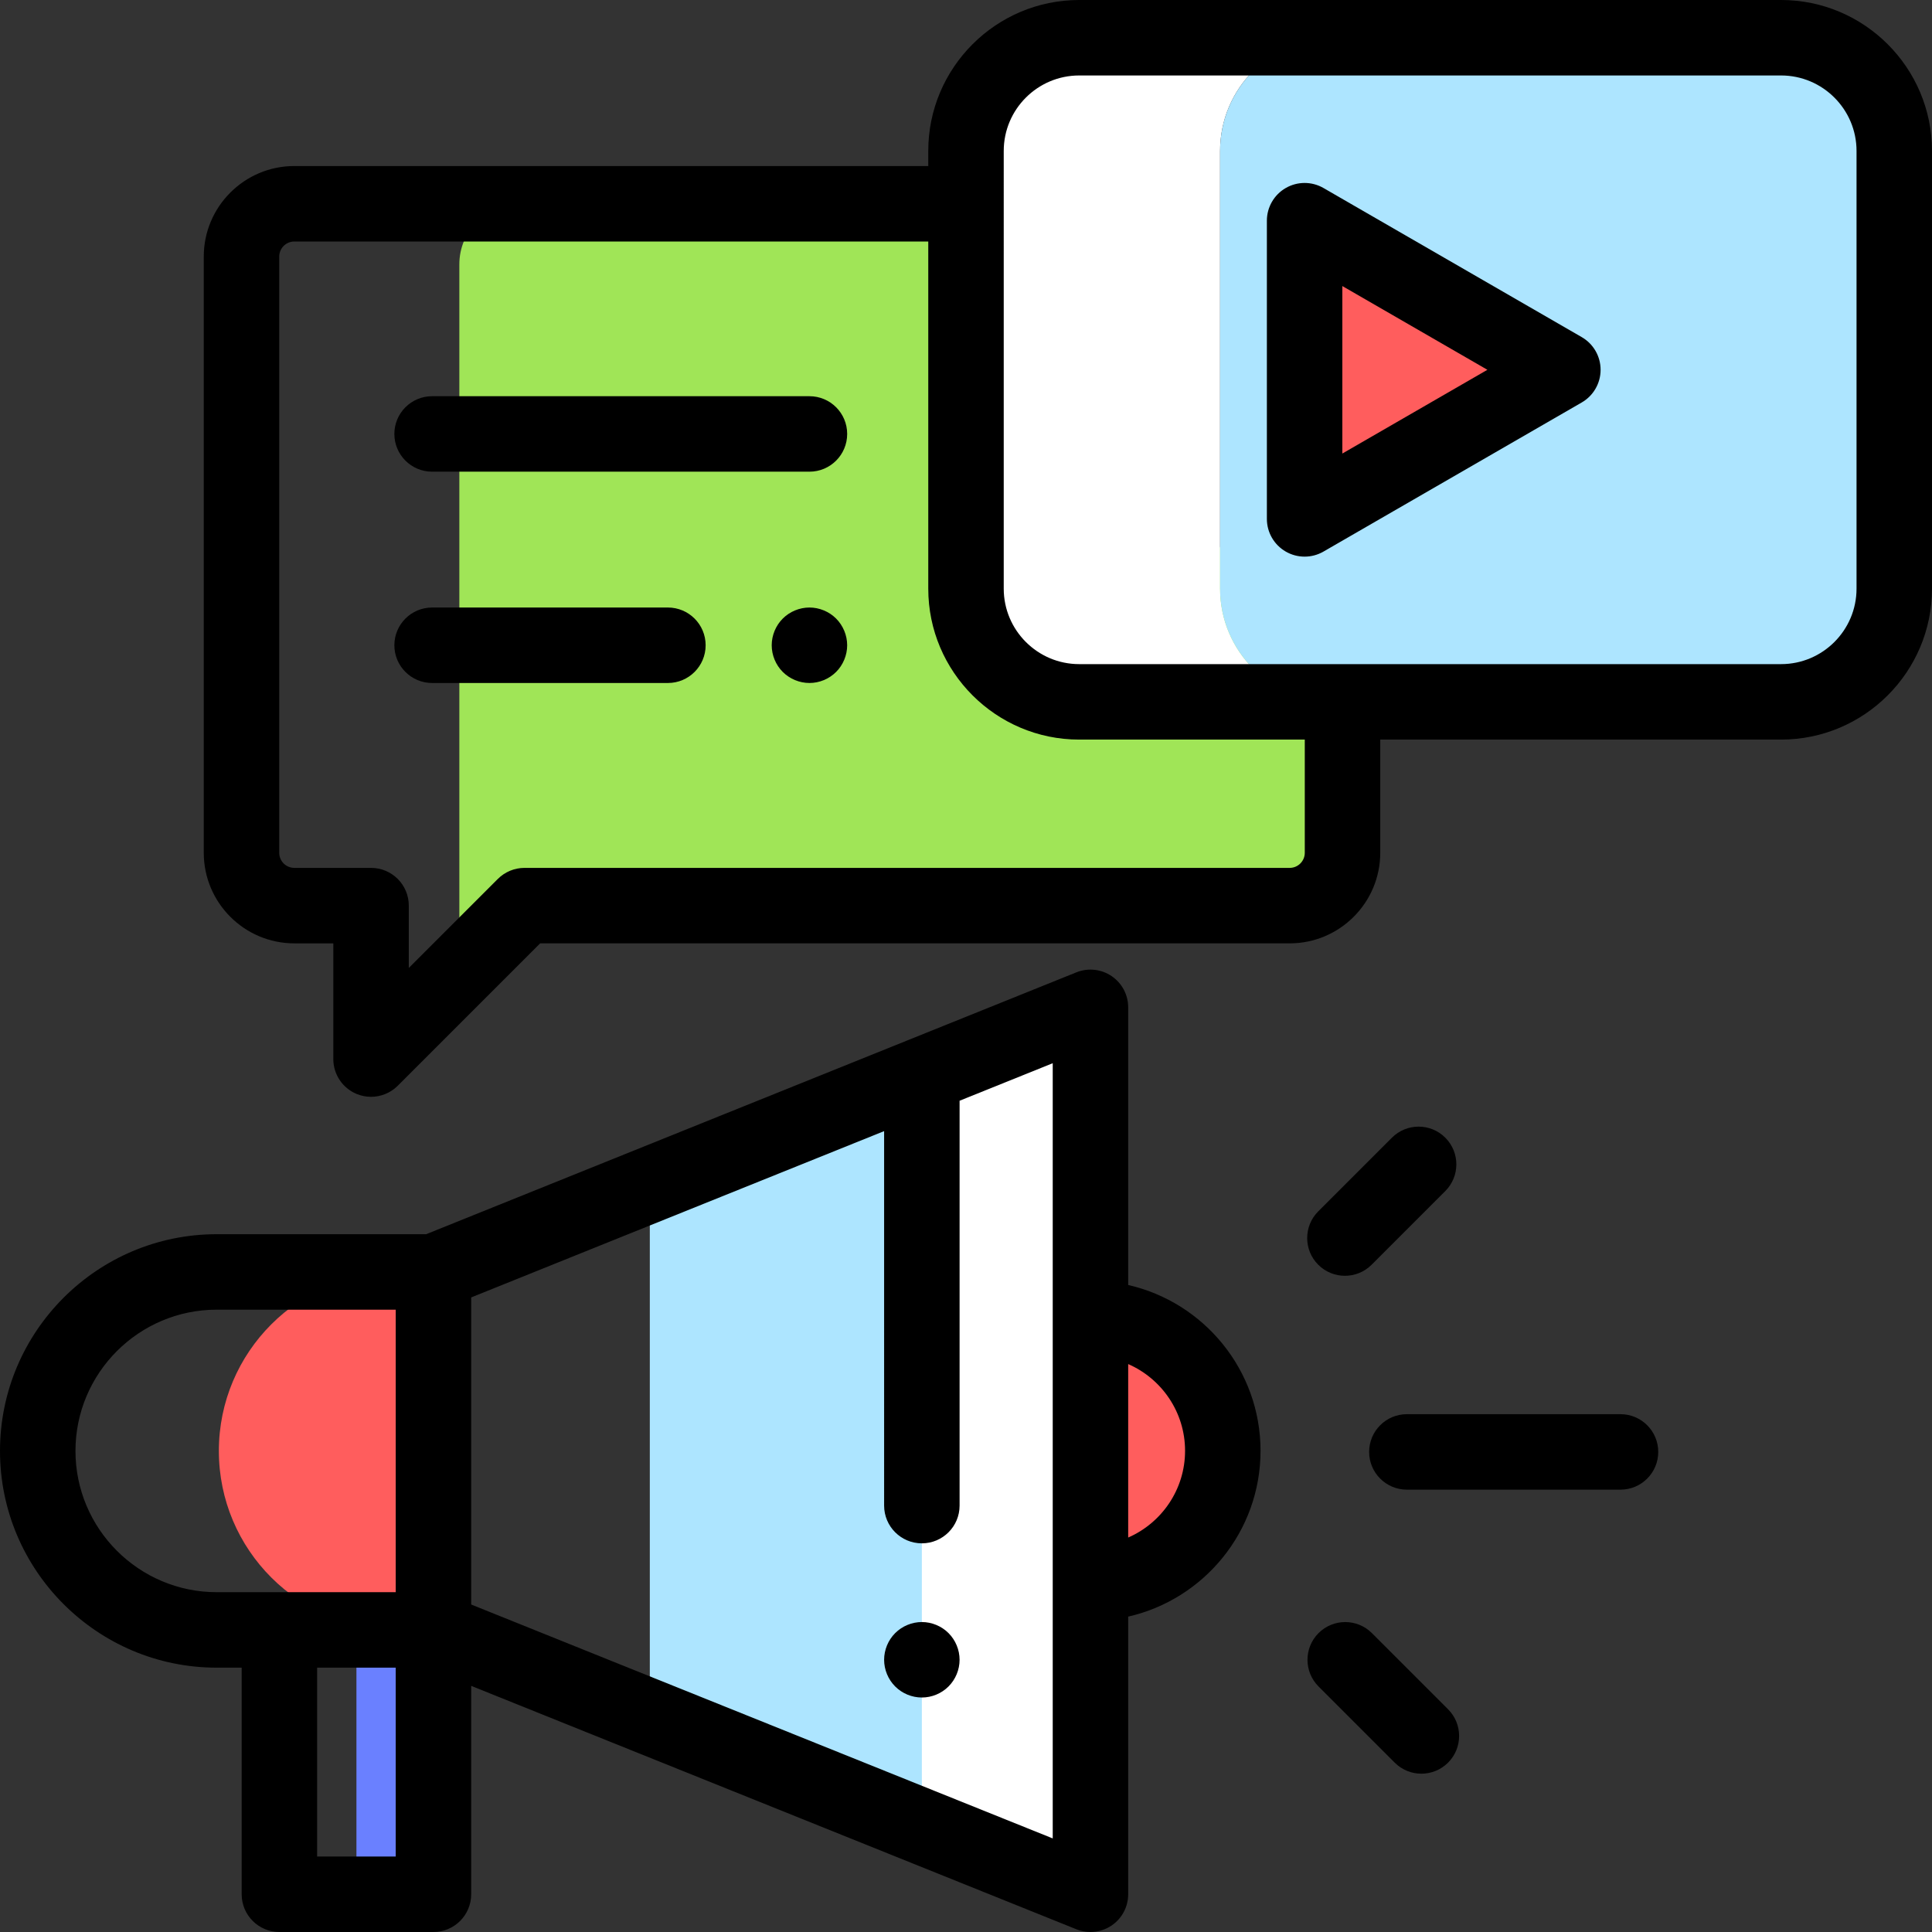 <?xml version="1.0" encoding="iso-8859-1"?>
<!-- Generator: Adobe Illustrator 19.0.0, SVG Export Plug-In . SVG Version: 6.00 Build 0)  -->
<svg version="1.1" id="Capa_1" xmlns="http://www.w3.org/2000/svg" xmlns:xlink="http://www.w3.org/1999/xlink" x="0px" y="0px"
	 viewBox="0 0 512.001 512.001" style="enable-background:new 0 0 512.001 512.001;" xml:space="preserve">
<rect x="0" y="0" width="512.001" height="512.001" fill="#333333" stroke="none"/>
<g>
	<path style="fill:#FF5D5D;" d="M288.983,419.551c19.37,0,35.072-15.702,35.072-35.072s-15.702-35.072-35.072-35.072V419.551z"/>
	<path style="fill:#FF5D5D;" d="M105.436,337.078c-26.198,0-47.435,21.237-47.435,47.435l0,0c0,26.198,21.237,47.435,47.435,47.435
		h9.438v-94.869L105.436,337.078L105.436,337.078z"/>
</g>
<polygon style="fill:#6A80FF;" points="94.457,431.96 94.457,502 114.869,502 114.869,431.972 "/>
<polygon style="fill:#ADE5FF;" points="172.208,313.988 172.208,455.033 288.983,502 288.983,266.958 "/>
<polygon style="fill:#FFFFFF;" points="244.301,484.029 288.983,502 288.983,266.957 244.301,284.953 "/>
<path style="fill:#A0E557;" d="M121.73,70.05v181.136c0,1.824,0.319,3.571,0.88,5.205L139.001,240h202.78c7.732,0,14-6.268,14-14
	v-37l-99.78-135h-118.22C128.916,54,121.73,61.186,121.73,70.05z"/>
<path style="fill:#FFFFFF;" d="M323.334,156V40c0-16.569,13.431-30,30-30h-67.333c-16.569,0-30,13.431-30,30v116
	c0,16.569,13.431,30,30,30h67.333C336.766,186,323.334,172.569,323.334,156z"/>
<path style="fill:#ADE5FF;" d="M502.001,156V40c0-16.569-13.431-30-30-30H353.334c-16.569,0-30,13.431-30,30v116
	c0,16.569,13.431,30,30,30h118.667C488.57,186,502.001,172.569,502.001,156z"/>
<polygon style="fill:#FF5D5D;" points="345.736,58.486 414.176,98 345.736,137.514 "/>
<path d="M244.301,429.859c-2.63,0-5.21,1.07-7.07,2.931c-1.86,1.859-2.93,4.439-2.93,7.069c0,2.641,1.07,5.21,2.93,7.07
	c1.86,1.87,4.44,2.93,7.07,2.93s5.21-1.06,7.07-2.93c1.86-1.86,2.93-4.439,2.93-7.07c0-2.63-1.07-5.21-2.93-7.069
	C249.511,430.93,246.931,429.859,244.301,429.859z"/>
<path d="M298.983,340.539v-73.582c0-3.322-1.65-6.428-4.403-8.287s-6.25-2.229-9.333-0.989l-172.313,69.397h-55.5
	c-31.668,0-57.433,25.765-57.433,57.435s25.765,57.435,57.435,57.435h6.609V502c0,5.522,4.477,10,10,10h40.824
	c5.523,0,10-4.478,10-10v-55.228l160.383,64.506c1.203,0.484,2.47,0.723,3.73,0.723c1.968,0,3.922-0.581,5.6-1.714
	c2.752-1.859,4.401-4.965,4.401-8.286V428.42c20.054-4.563,35.072-22.525,35.072-43.94S319.037,345.102,298.983,340.539z
	 M20.001,384.513c0-20.642,16.793-37.435,37.435-37.435h47.438l-0.004,74.869H57.436C36.794,421.947,20.001,405.154,20.001,384.513z
	 M84.045,492v-50.053h20.824V492H84.045z M278.983,487.199l-154.109-61.983V343.83l109.427-44.07V399c0,5.522,4.477,10,10,10
	s10-4.478,10-10V291.705l24.683-9.941v205.435H278.983z M298.983,407.464v-45.97c8.861,3.87,15.072,12.714,15.072,22.985
	C314.055,394.75,307.845,403.594,298.983,407.464z"/>
<path d="M429.453,374.775h-56.618c-5.523,0-10,4.478-10,10s4.477,10,10,10h56.618c5.523,0,10-4.478,10-10
	S434.976,374.775,429.453,374.775z"/>
<path d="M356.419,338.1c2.559,0,5.119-0.977,7.071-2.929l19.53-19.53c3.905-3.905,3.905-10.237,0-14.143
	c-3.905-3.904-10.237-3.904-14.143,0l-19.53,19.53c-3.905,3.905-3.905,10.237,0,14.143C351.301,337.123,353.86,338.1,356.419,338.1z
	"/>
<path d="M363.571,432.792c-3.905-3.904-10.237-3.904-14.143,0c-3.905,3.905-3.905,10.237,0,14.143l20.184,20.184
	c1.953,1.952,4.512,2.929,7.071,2.929s5.119-0.977,7.071-2.929c3.905-3.905,3.905-10.237,0-14.143L363.571,432.792z"/>
<path d="M472.001,0h-186c-22.056,0-40,17.944-40,40v4h-168c-13.234,0-24,10.767-24,24v158c0,13.233,10.766,24,24,24h10.333v30.667
	c0,4.045,2.437,7.691,6.173,9.239c1.237,0.512,2.536,0.761,3.825,0.761c2.602,0,5.16-1.016,7.073-2.929L143.143,250h198.638
	c13.234,0,24-10.767,24-24v-30h106.22c22.056,0,40-17.944,40-40V40C512,17.944,494.057,0,472.001,0z M345.781,226
	c0,2.206-1.794,4-4,4h-202.78c-2.652,0-5.196,1.054-7.071,2.929l-23.595,23.596V240c0-5.522-4.477-10-10-10H78.001
	c-2.206,0-4-1.794-4-4V68c0-2.206,1.794-4,4-4h168v92c0,22.056,17.944,40,40,40h59.78V226z M492.001,156c0,11.028-8.972,20-20,20
	h-186c-11.028,0-20-8.972-20-20V40c0-11.028,8.972-20,20-20h186c11.028,0,20,8.972,20,20V156z"/>
<path d="M419.176,89.34l-68.44-39.514c-3.094-1.787-6.906-1.787-10,0c-3.094,1.786-5,5.088-5,8.66v79.027
	c0,3.572,1.906,6.874,5,8.66c1.547,0.894,3.273,1.34,5,1.34s3.453-0.446,5-1.34l68.44-39.514c3.094-1.786,5-5.088,5-8.66
	S422.271,91.126,419.176,89.34z M355.736,120.193V75.807L394.176,98L355.736,120.193z"/>
<path d="M214.512,105h-100c-5.523,0-10,4.478-10,10s4.477,10,10,10h100c5.523,0,10-4.478,10-10S220.035,105,214.512,105z"/>
<path d="M214.511,161c-2.63,0-5.21,1.069-7.07,2.93c-1.86,1.86-2.93,4.44-2.93,7.07s1.07,5.21,2.93,7.069
	c1.86,1.86,4.44,2.931,7.07,2.931c2.64,0,5.21-1.07,7.07-2.931c1.86-1.859,2.93-4.439,2.93-7.069s-1.07-5.21-2.93-7.07
	C219.721,162.069,217.141,161,214.511,161z"/>
<path d="M177.001,161h-62.489c-5.523,0-10,4.478-10,10s4.477,10,10,10h62.489c5.523,0,10-4.478,10-10S182.524,161,177.001,161z"/>
<g>
</g>
<g>
</g>
<g>
</g>
<g>
</g>
<g>
</g>
<g>
</g>
<g>
</g>
<g>
</g>
<g>
</g>
<g>
</g>
<g>
</g>
<g>
</g>
<g>
</g>
<g>
</g>
<g>
</g>
</svg>
